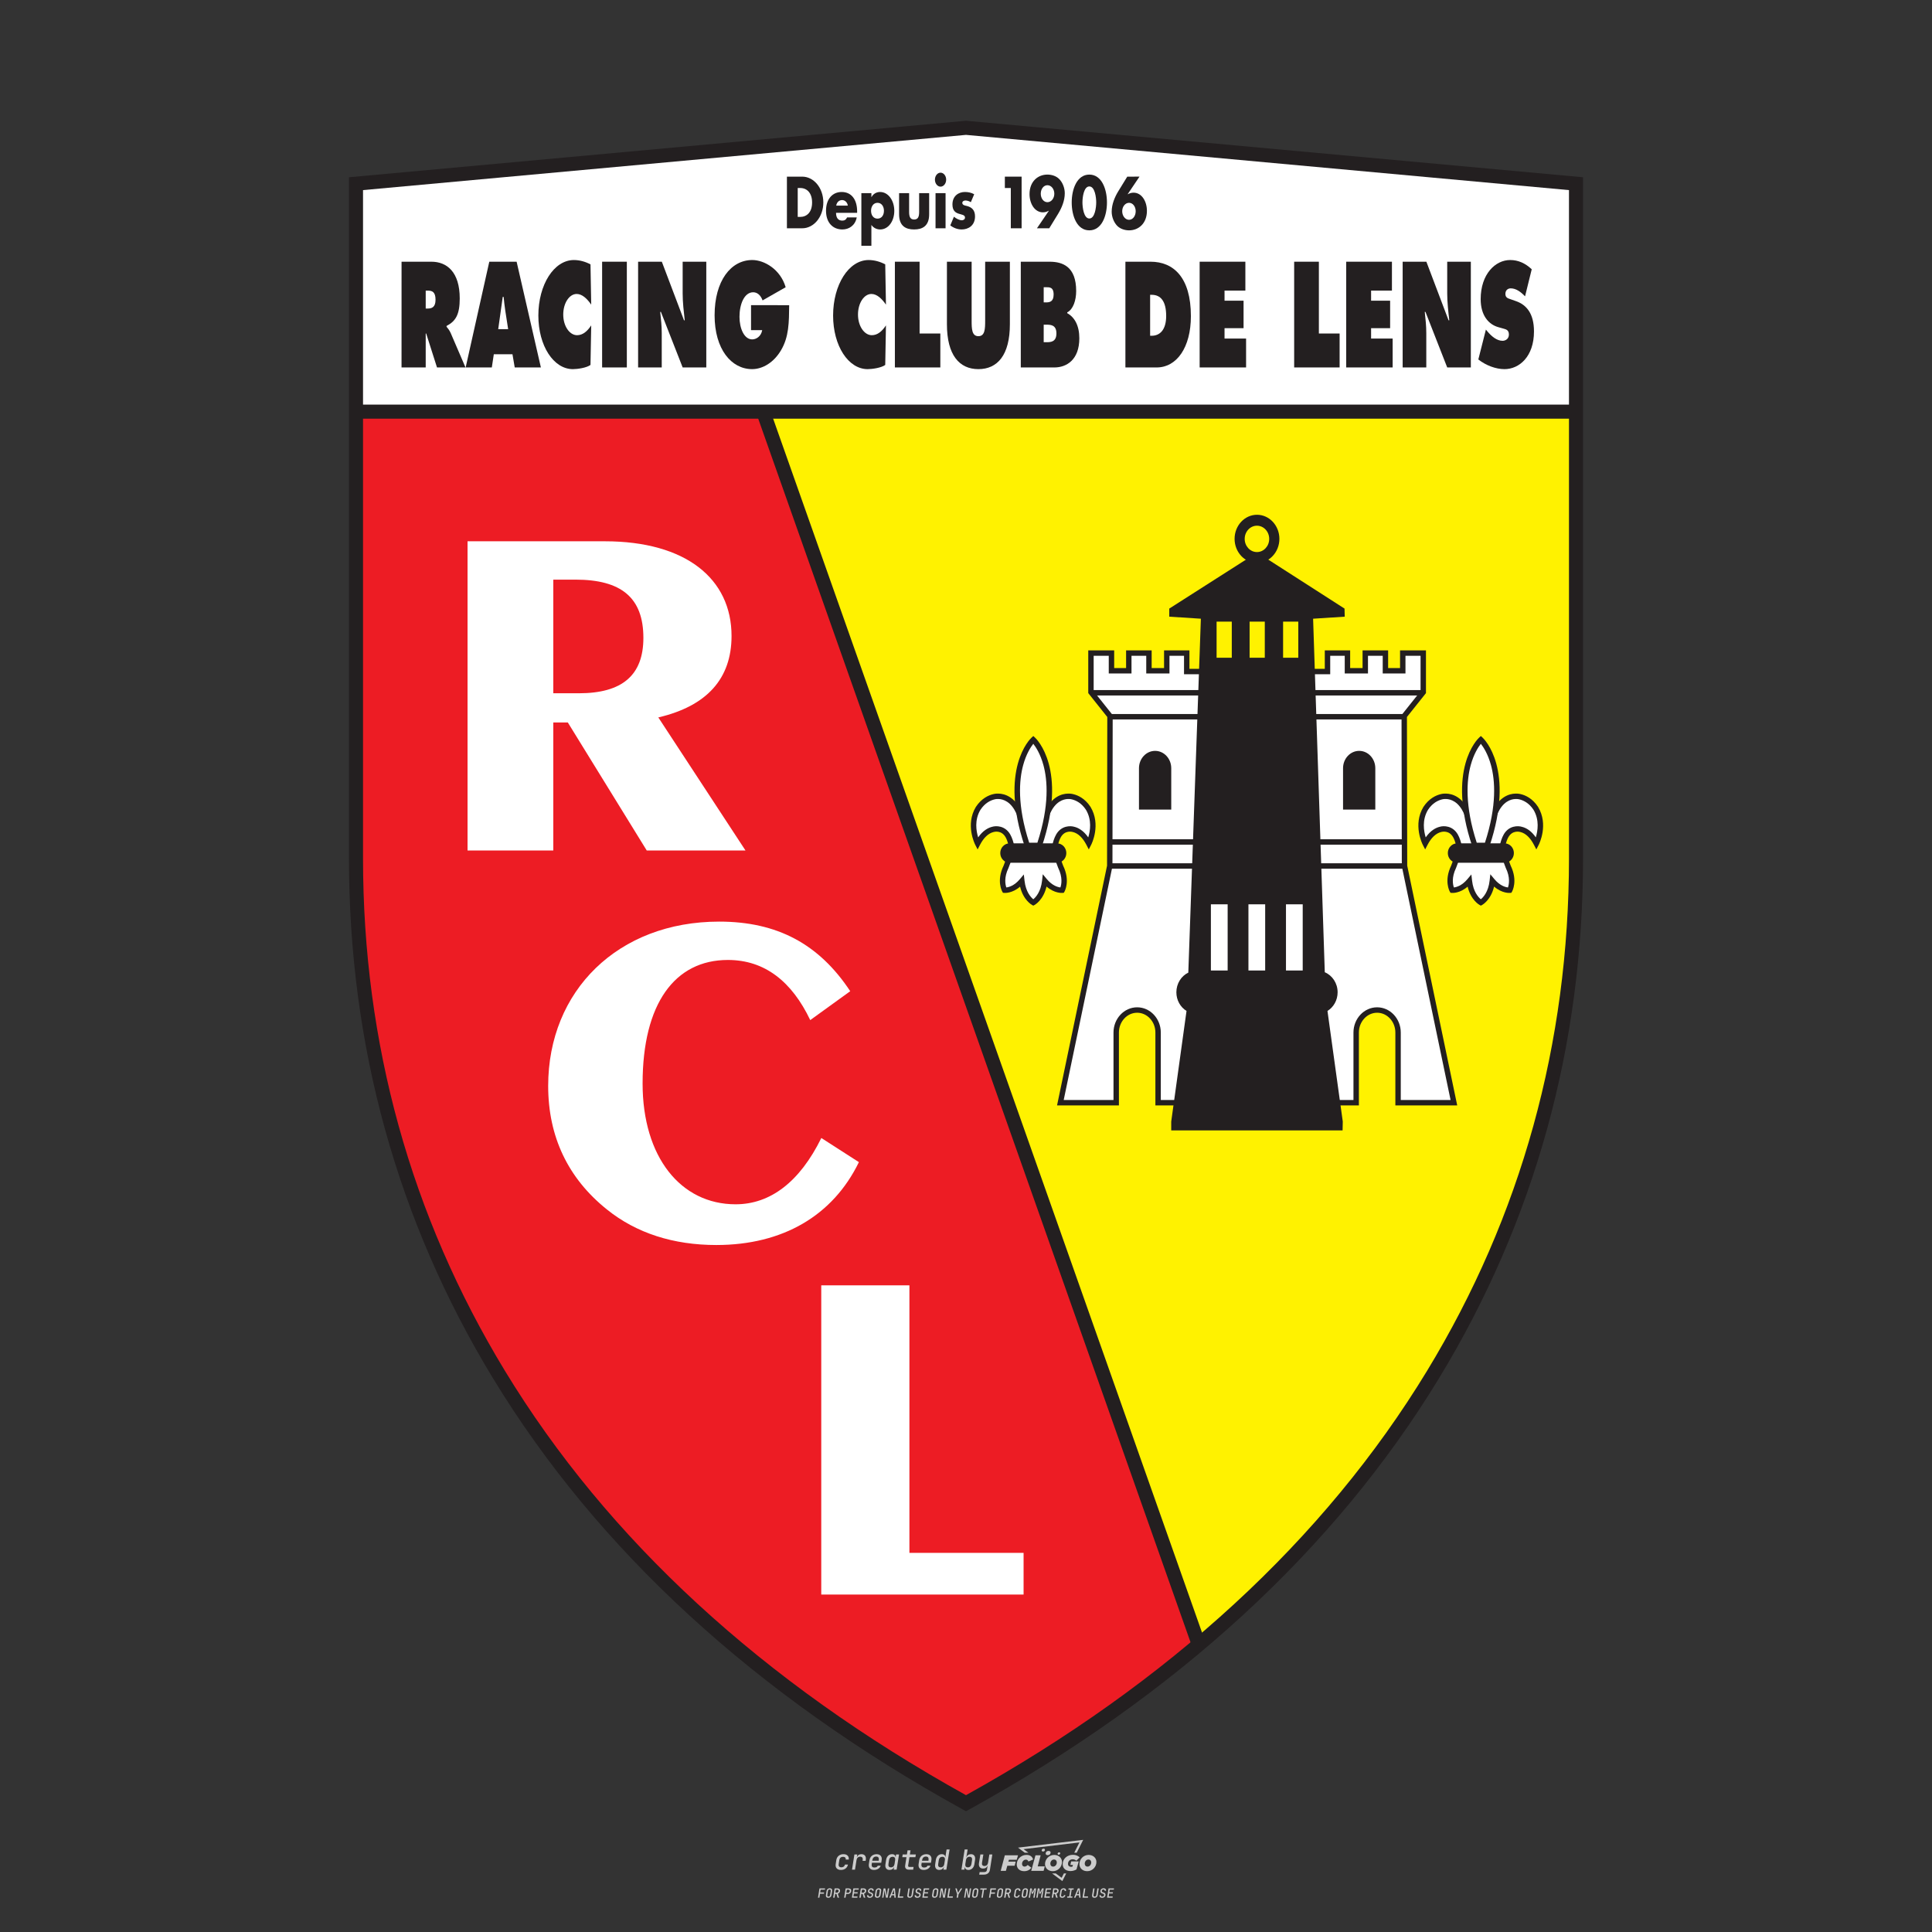 <?xml version="1.0" encoding="UTF-8"?>
<svg data-name="图层_1" xmlns="http://www.w3.org/2000/svg" version="1.1" viewBox="0 0 800 800">
  <rect x="0" y="0" width="800" height="800" fill="#333333" stroke="none"/>
  <!-- Created by @FCLOGO 2025-1-9 GMT+8 10:42:11 . https://fclogo.top/ -->
<!-- FOR PERSONAL USE ONLY NOT FOR COMMERCIAL USE -->
  <path d="M348.219,774.301c-.786,0-1.375-.217-1.768-.652-.393-.435-.528-1.03-.406-1.786l.252-1.648c.122-.755.45-1.35.984-1.785.534-.435,1.194-.652,1.98-.652.755,0,1.329.199,1.722.595.393.397.551.938.475,1.625h-1.236c.03-.359-.055-.637-.257-.836-.202-.198-.498-.297-.887-.297-.42,0-.763.117-1.03.349-.267.233-.435.563-.503.99l-.263,1.659c-.069.435-.006.769.189,1.002.195.233.502.349.921.349.389,0,.715-.099.979-.297.263-.198.436-.48.521-.847h1.236c-.137.687-.467,1.231-.99,1.631-.523.401-1.162.6-1.917.6ZM352.797,774.187l.996-6.294h1.19l-.195,1.19c.336-.87.973-1.304,1.911-1.304.671,0,1.169.208,1.493.624.324.416.429.986.315,1.71l-.069.423h-1.27l.057-.32c.069-.45.011-.795-.171-1.036-.183-.24-.477-.361-.881-.361-.405,0-.74.122-1.007.366-.267.245-.435.588-.503,1.03l-.63,3.971h-1.236ZM361.906,774.301c-.77,0-1.346-.223-1.728-.669s-.515-1.036-.401-1.768l.252-1.648c.084-.488.257-.915.521-1.282s.601-.651,1.013-.852c.412-.202.873-.304,1.385-.304.77,0,1.349.224,1.734.669.385.446.517,1.036.395,1.768l-.172,1.121h-3.845l-.092.526c-.153.954.217,1.431,1.11,1.431.717,0,1.175-.248,1.373-.744h1.225c-.168.534-.503.96-1.007,1.276-.504.317-1.091.475-1.763.475ZM361.231,770.216l-.046.286,2.655-.012.046-.286c.069-.466.013-.822-.166-1.07-.179-.248-.486-.372-.921-.372-.443,0-.795.126-1.059.378-.263.252-.433.611-.509,1.076ZM368.326,774.301c-.633,0-1.103-.212-1.408-.635s-.397-1.001-.274-1.734l.274-1.774c.115-.733.393-1.312.836-1.74.442-.427.98-.641,1.613-.641.465,0,.83.119,1.093.354.263.236.391.557.383.962h.023l.172-1.202h1.236l-.996,6.294h-1.225l.195-1.201h-.023c-.122.412-.351.734-.687.967s-.74.349-1.213.349ZM368.932,773.226c.389,0,.715-.119.978-.355.263-.236.429-.572.498-1.007l.252-1.648c.069-.427.01-.761-.177-1.002-.187-.24-.475-.36-.864-.36-.397,0-.725.118-.984.354-.26.236-.423.572-.492,1.007l-.252,1.648c-.069.443-.013.78.166,1.013.179.233.471.349.876.349ZM376.348,774.187c-.572,0-.994-.157-1.264-.469-.271-.312-.361-.751-.269-1.316l.538-3.387h-1.739l.171-1.122h1.74l.275-1.716h1.236l-.275,1.716h2.472l-.183,1.122h-2.461l-.538,3.387c-.076.442.099.664.526.664h1.717l-.172,1.121h-1.774ZM382.504,774.301c-.77,0-1.346-.223-1.728-.669s-.515-1.036-.401-1.768l.252-1.648c.084-.488.257-.915.521-1.282s.601-.651,1.013-.852c.412-.202.873-.304,1.385-.304.77,0,1.349.224,1.734.669.385.446.517,1.036.395,1.768l-.172,1.121h-3.845l-.092.526c-.153.954.217,1.431,1.11,1.431.717,0,1.175-.248,1.373-.744h1.225c-.168.534-.503.96-1.007,1.276-.504.317-1.091.475-1.763.475ZM381.829,770.216l-.046.286,2.655-.012.046-.286c.069-.466.013-.822-.166-1.07-.179-.248-.486-.372-.921-.372-.443,0-.795.126-1.059.378-.263.252-.433.611-.509,1.076ZM388.924,774.301c-.633,0-1.101-.212-1.402-.635-.301-.423-.395-1.001-.28-1.734l.274-1.774c.115-.733.393-1.312.836-1.74.442-.427.98-.641,1.613-.641.465,0,.83.119,1.093.354.263.236.391.557.383.962h.023l.206-1.465.298-1.796h1.236l-1.327,8.354h-1.225l.195-1.201h-.023c-.122.412-.351.734-.687.967s-.74.349-1.213.349ZM389.531,773.226c.389,0,.715-.119.978-.355.263-.236.429-.572.498-1.007l.252-1.648c.076-.427.019-.761-.172-1.002-.191-.24-.48-.36-.87-.36-.397,0-.725.118-.984.354-.26.236-.423.572-.492,1.007l-.252,1.648c-.076.443-.023.78.16,1.013s.477.349.881.349ZM401.017,774.301c-.473,0-.839-.116-1.099-.349-.26-.233-.385-.555-.378-.967h-.011l-.195,1.201h-1.224l1.327-8.354h1.236l-.286,1.796-.274,1.465h.046c.122-.412.353-.735.692-.967.34-.232.742-.349,1.208-.349.633,0,1.1.214,1.402.641.301.428.395,1.007.281,1.74l-.275,1.774c-.115.733-.395,1.31-.841,1.734-.446.423-.982.635-1.608.635ZM400.766,773.226c.397,0,.723-.116.979-.349.256-.233.422-.571.498-1.013l.252-1.648c.069-.435.011-.77-.171-1.007-.183-.236-.473-.354-.87-.354-.389,0-.715.12-.979.36s-.429.574-.498,1.002l-.252,1.648c-.069.435-.011.771.172,1.007.183.236.473.355.87.355ZM405.469,776.247l.172-1.064h1.934c.641,0,1.007-.302,1.099-.905l.103-.675.206-1.19h-.035c-.122.42-.347.744-.675.973-.328.229-.729.343-1.201.343-.626,0-1.093-.201-1.402-.601s-.41-.944-.303-1.631l.584-3.605h1.236l-.561,3.479c-.061.412,0,.732.183.961s.465.343.847.343c.389,0,.717-.122.984-.366.267-.244.431-.584.492-1.018l.538-3.399h1.236l-1.007,6.409c-.099.603-.37,1.078-.812,1.425-.443.347-1.0.521-1.671.521h-1.946ZM417.787,770.085h3.221l.537-1.855h-5.466l-1.708,6.442h2.147l.586-2.099h3.026l.439-1.708h-3.026l.244-.781ZM424.229,772.916c-.586,0-1.025-.39-1.025-1.123,0-.878.634-1.757,1.611-1.757.488,0,.878.244,1.025.781l1.952-.83c-.293-1.171-1.269-1.903-2.635-1.903-2.782,0-4.148,2.147-4.148,3.904s1.269,2.83,3.075,2.83c1.367,0,2.342-.586,2.977-1.415l-1.513-1.171c-.39.439-.83.683-1.318.683ZM430.915,768.231h-2.147l-1.757,6.442h5.124l.488-1.855h-2.928l1.22-4.587ZM439.748,771.013c0-1.659-1.318-2.928-3.221-2.928-2.196,0-3.807,1.806-3.807,3.807,0,1.659,1.318,2.928,3.221,2.928,2.196,0,3.807-1.806,3.807-3.807ZM434.917,771.696c0-.83.586-1.708,1.513-1.708.781,0,1.171.537,1.171,1.22,0,.83-.586,1.708-1.513,1.708-.781,0-1.171-.537-1.171-1.22ZM443.213,772.233h1.074l-.195.683c-.146.049-.342.098-.586.098-.683,0-1.269-.39-1.269-1.22,0-1.025.732-1.903,1.952-1.903.586,0,1.123.244,1.513.586l1.367-1.367c-.439-.537-1.513-1.074-2.733-1.074-2.587,0-4.295,1.757-4.295,3.855,0,2.05,1.611,2.879,3.221,2.879.927,0,1.855-.293,2.489-.683l.927-3.319h-3.123l-.342,1.464ZM450.777,768.084c-2.196,0-3.807,1.806-3.807,3.807,0,1.659,1.318,2.928,3.221,2.928,2.196,0,3.807-1.806,3.807-3.807,0-1.659-1.318-2.928-3.221-2.928ZM450.338,772.916c-.781,0-1.171-.537-1.171-1.22,0-.83.586-1.708,1.513-1.708.781,0,1.171.537,1.171,1.22,0,.83-.586,1.708-1.513,1.708ZM437.942,767.499c-.049.293.098.488.439.488s.537-.195.634-.488c.049-.244-.098-.488-.439-.488s-.586.244-.634.488ZM432.135,765.498c-.439,0-.732.244-.781.586s.098.586.537.586.732-.244.781-.586c.098-.342-.098-.586-.537-.586ZM433.013,767.303c-.098.537.146.878.83.878.634,0,1.074-.39,1.171-.878s-.146-.878-.83-.878c-.683,0-1.074.39-1.171.878ZM439.602,777.552l-2.44-1.806h-1.513l4.246,3.172,1.611-3.172h-.976l-.927,1.806ZM425.839,767.157l-2.001-1.464,23.132-2.782-2.147,4.246h1.025l2.684-5.319-26.988,3.221,2.782,2.099h1.513ZM338.719,785.785l.609-3.832h2.32l-.084.519h-1.764l-.184,1.145h1.627l-.084.525h-1.617l-.257,1.643h-.567ZM342.97,785.838c-.357,0-.623-.101-.798-.302-.175-.201-.234-.473-.178-.816l.268-1.701c.056-.343.203-.615.441-.816.238-.201.535-.302.892-.302s.623.1.798.299c.175.199.236.471.184.814l-.268,1.706c-.056.343-.204.615-.444.816-.24.201-.538.302-.895.302ZM343.049,785.334c.193,0,.348-.052.467-.158.119-.105.194-.257.226-.457l.268-1.701c.032-.199.005-.352-.079-.457-.084-.105-.222-.158-.415-.158s-.347.052-.465.158c-.117.105-.192.257-.223.457l-.268,1.701c-.032.2-.005.352.079.457s.22.158.409.158ZM344.996,785.785l.609-3.832h1.202c.238,0,.439.046.604.139.165.093.283.223.357.391s.091.366.052.593c-.038.259-.14.484-.304.675-.165.191-.366.321-.604.391l.535,1.643h-.619l-.478-1.575h-.541l-.247,1.575h-.567ZM345.888,783.707h.635c.189,0,.349-.056.48-.168.131-.112.211-.262.239-.451.032-.193,0-.345-.094-.459-.095-.114-.236-.171-.425-.171h-.635l-.2,1.249ZM349.545,785.785l.609-3.832h1.254c.371,0,.651.105.84.315.189.21.255.49.199.84-.038.234-.122.438-.249.611s-.29.307-.488.402c-.198.095-.419.142-.664.142h-.693l-.241,1.522h-.567ZM350.432,783.754h.693c.192,0,.357-.059.493-.176.136-.117.22-.274.252-.47s-.002-.352-.1-.47-.245-.176-.441-.176h-.688l-.21,1.291ZM352.747,785.785l.609-3.832h2.252l-.079.504h-1.695l-.173,1.087h1.512l-.079.499h-1.512l-.194,1.239h1.69l-.079.504h-2.252ZM355.843,785.785l.609-3.832h1.202c.238,0,.439.046.604.139.165.093.283.223.357.391s.091.366.052.593c-.038.259-.14.484-.304.675-.165.191-.366.321-.604.391l.535,1.643h-.619l-.478-1.575h-.541l-.247,1.575h-.567ZM356.736,783.707h.635c.189,0,.349-.056.48-.168.131-.112.211-.262.239-.451.032-.193,0-.345-.094-.459-.095-.114-.236-.171-.425-.171h-.635l-.2,1.249ZM360.132,785.838c-.385,0-.674-.095-.866-.286-.192-.191-.264-.451-.215-.779h.567c-.028.175.011.312.116.412.105.1.266.149.483.149.203,0,.37-.049.501-.147.131-.098.211-.233.239-.404.021-.15.001-.279-.06-.386-.061-.107-.158-.181-.291-.223l-.457-.136c-.266-.08-.462-.217-.588-.409-.126-.192-.17-.42-.131-.682.035-.21.112-.394.231-.551s.273-.28.462-.367.402-.131.64-.131c.35,0,.616.095.798.286.182.191.248.444.2.759h-.567c.028-.168-.003-.3-.092-.396-.089-.096-.23-.144-.422-.144-.189,0-.343.045-.462.134-.119.089-.189.214-.21.375-.025.151-.007.279.052.386s.158.181.294.223l.467.147c.262.081.456.217.58.409.124.193.165.422.123.688-.035.217-.116.406-.241.567-.126.161-.288.286-.485.375-.198.089-.419.134-.664.134ZM363.265,785.838c-.357,0-.623-.101-.798-.302-.175-.201-.234-.473-.178-.816l.268-1.701c.056-.343.203-.615.441-.816.238-.201.535-.302.892-.302s.623.1.798.299c.175.199.236.471.184.814l-.268,1.706c-.056.343-.204.615-.444.816-.24.201-.538.302-.895.302ZM363.344,785.334c.193,0,.348-.052.467-.158.119-.105.194-.257.226-.457l.268-1.701c.032-.199.005-.352-.079-.457-.084-.105-.222-.158-.415-.158s-.347.052-.465.158c-.117.105-.192.257-.223.457l-.268,1.701c-.032.2-.005.352.079.457s.22.158.409.158ZM365.275,785.785l.609-3.832h.709l.619,3.186c.007-.098.017-.217.029-.357.012-.14.027-.285.045-.435.018-.151.037-.289.058-.415l.315-1.979h.525l-.609,3.832h-.709l-.614-3.186c-.007.095-.017.209-.029.344s-.027.276-.045.423c-.018.147-.037.283-.058.409l-.315,2.01h-.53ZM368.225,785.785l1.585-3.832h.745l.373,3.832h-.562l-.073-.971h-1.087l-.388.971h-.593ZM369.385,784.342h.871l-.089-1.102c-.018-.196-.03-.365-.037-.509-.007-.143-.011-.243-.011-.299-.018.056-.052.156-.102.299s-.115.311-.192.504l-.441,1.107ZM371.721,785.785l.609-3.832h.567l-.525,3.312h1.674l-.079.52h-2.247ZM376.678,785.838c-.367,0-.634-.101-.8-.302-.166-.201-.221-.475-.165-.821l.436-2.761h.567l-.436,2.755c-.032.196-.008.35.071.462.079.112.214.168.407.168.193,0,.347-.056.465-.168.117-.112.192-.266.223-.462l.435-2.755h.567l-.436,2.761c-.056.35-.2.625-.433.824-.233.199-.533.299-.9.299ZM379.844,785.838c-.385,0-.674-.095-.866-.286-.192-.191-.264-.451-.215-.779h.567c-.028.175.011.312.116.412.105.1.266.149.483.149.203,0,.37-.049.501-.147.131-.098.211-.233.239-.404.021-.15.001-.279-.06-.386-.061-.107-.158-.181-.291-.223l-.457-.136c-.266-.08-.462-.217-.588-.409-.126-.192-.17-.42-.131-.682.035-.21.112-.394.231-.551s.273-.28.462-.367.402-.131.64-.131c.35,0,.616.095.798.286.182.191.248.444.2.759h-.567c.028-.168-.003-.3-.092-.396-.089-.096-.23-.144-.422-.144-.189,0-.343.045-.462.134-.119.089-.189.214-.21.375-.025.151-.007.279.052.386s.158.181.294.223l.467.147c.262.081.456.217.58.409.124.193.165.422.123.688-.035.217-.116.406-.241.567-.126.161-.288.286-.485.375-.198.089-.419.134-.664.134ZM381.906,785.785l.609-3.832h2.252l-.079.504h-1.695l-.173,1.087h1.512l-.079.499h-1.512l-.194,1.239h1.69l-.079.504h-2.252ZM386.943,785.838c-.357,0-.623-.101-.798-.302-.175-.201-.234-.473-.178-.816l.268-1.701c.056-.343.203-.615.441-.816.238-.201.535-.302.892-.302s.623.1.798.299c.175.199.236.471.184.814l-.268,1.706c-.056.343-.204.615-.444.816-.24.201-.538.302-.895.302ZM387.021,785.334c.193,0,.348-.052.467-.158.119-.105.194-.257.226-.457l.268-1.701c.032-.199.005-.352-.079-.457-.084-.105-.222-.158-.415-.158s-.347.052-.465.158c-.117.105-.192.257-.223.457l-.268,1.701c-.032.2-.005.352.079.457s.22.158.409.158ZM388.953,785.785l.609-3.832h.709l.619,3.186c.007-.098.017-.217.029-.357.012-.14.027-.285.045-.435.018-.151.037-.289.058-.415l.315-1.979h.525l-.609,3.832h-.709l-.614-3.186c-.007.095-.017.209-.029.344s-.027.276-.045.423c-.018.147-.037.283-.058.409l-.315,2.01h-.53ZM392.249,785.785l.609-3.832h.567l-.525,3.312h1.674l-.079.52h-2.247ZM396.117,785.785l.22-1.412-.751-2.42h.577l.446,1.449c.028.095.05.184.066.268.016.084.025.147.029.189.018-.042.046-.105.087-.189.04-.084.088-.173.144-.268l.898-1.449h.598l-1.528,2.42-.22,1.412h-.567ZM399.217,785.785l.609-3.832h.709l.619,3.186c.007-.098.017-.217.029-.357.012-.14.027-.285.044-.435.018-.151.037-.289.058-.415l.315-1.979h.525l-.609,3.832h-.709l-.614-3.186c-.007.095-.017.209-.029.344s-.027.276-.045.423c-.018.147-.037.283-.058.409l-.315,2.01h-.53ZM403.505,785.838c-.357,0-.623-.101-.798-.302-.175-.201-.234-.473-.178-.816l.268-1.701c.056-.343.203-.615.441-.816.238-.201.535-.302.892-.302.357,0,.623.1.798.299.175.199.236.471.184.814l-.268,1.706c-.056.343-.204.615-.444.816-.239.201-.538.302-.895.302ZM403.584,785.334c.193,0,.348-.052.467-.158.119-.105.194-.257.226-.457l.268-1.701c.032-.199.005-.352-.079-.457-.084-.105-.222-.158-.415-.158-.193,0-.347.052-.465.158-.117.105-.191.257-.223.457l-.268,1.701c-.032.2-.005.352.079.457.084.105.22.158.409.158ZM406.381,785.785l.525-3.312h-1.023l.084-.519h2.619l-.084.519h-1.029l-.525,3.312h-.567ZM409.518,785.785l.609-3.832h2.32l-.084.519h-1.764l-.184,1.145h1.627l-.084.525h-1.617l-.257,1.643h-.567ZM413.769,785.838c-.357,0-.623-.101-.798-.302-.175-.201-.234-.473-.178-.816l.268-1.701c.056-.343.203-.615.441-.816.238-.201.535-.302.892-.302.357,0,.623.1.798.299.175.199.236.471.184.814l-.268,1.706c-.056.343-.204.615-.444.816-.239.201-.538.302-.895.302ZM413.848,785.334c.193,0,.348-.052.467-.158.119-.105.194-.257.226-.457l.268-1.701c.032-.199.005-.352-.079-.457-.084-.105-.222-.158-.415-.158-.193,0-.347.052-.465.158-.117.105-.191.257-.223.457l-.268,1.701c-.032.2-.005.352.079.457.084.105.22.158.409.158ZM415.795,785.785l.609-3.832h1.202c.238,0,.439.046.604.139.164.093.283.223.357.391s.091.366.053.593c-.039.259-.14.484-.304.675-.165.191-.366.321-.604.391l.535,1.643h-.619l-.478-1.575h-.541l-.247,1.575h-.567ZM416.688,783.707h.635c.189,0,.349-.056.48-.168.131-.112.211-.262.239-.451.032-.193,0-.345-.095-.459-.094-.114-.236-.171-.425-.171h-.635l-.199,1.249ZM420.905,785.838c-.36,0-.631-.101-.811-.302-.18-.201-.242-.473-.186-.816l.268-1.701c.056-.346.206-.619.449-.819s.545-.299.906-.299c.357,0,.625.101.806.302.18.201.242.473.186.816h-.567c.031-.199.003-.352-.087-.457-.089-.105-.228-.158-.417-.158-.193,0-.351.052-.475.158-.124.105-.202.255-.234.451l-.268,1.706c-.032.2-.003.352.087.457.089.105.23.158.423.158s.35-.052.472-.158.199-.257.231-.457h.567c-.035.228-.115.425-.239.593s-.281.298-.47.388c-.189.091-.402.136-.64.136ZM424.034,785.838c-.357,0-.623-.101-.798-.302-.175-.201-.234-.473-.178-.816l.268-1.701c.056-.343.203-.615.441-.816.238-.201.535-.302.892-.302.357,0,.623.1.798.299.175.199.236.471.184.814l-.268,1.706c-.056.343-.204.615-.444.816-.239.201-.538.302-.895.302ZM424.112,785.334c.193,0,.348-.052.467-.158.119-.105.194-.257.226-.457l.268-1.701c.032-.199.005-.352-.079-.457-.084-.105-.222-.158-.415-.158-.193,0-.347.052-.465.158-.117.105-.191.257-.223.457l-.268,1.701c-.032.2-.005.352.079.457.084.105.22.158.409.158ZM425.965,785.785l.609-3.832h.687l.184,1.228c.021.119.037.23.047.333.011.103.019.183.026.239.018-.056.047-.136.089-.241.042-.105.091-.217.147-.336l.567-1.223h.709l-.609,3.832h-.535l.204-1.291c.025-.168.058-.352.1-.554.042-.201.087-.404.136-.609s.096-.4.142-.585c.045-.185.087-.348.126-.488l-.855,1.863h-.551l-.283-1.863c-.004.136-.011.295-.021.475s-.024.372-.039.575c-.016.203-.035.407-.058.611-.023.205-.048.396-.076.575l-.205,1.291h-.54ZM429.115,785.785l.609-3.832h.687l.184,1.228c.021.119.037.23.047.333.011.103.019.183.026.239.018-.056.047-.136.089-.241.042-.105.091-.217.147-.336l.567-1.223h.709l-.609,3.832h-.535l.204-1.291c.025-.168.058-.352.1-.554.042-.201.087-.404.136-.609s.096-.4.142-.585c.045-.185.087-.348.126-.488l-.855,1.863h-.551l-.283-1.863c-.004.136-.011.295-.021.475s-.024.372-.039.575c-.016.203-.035.407-.058.611-.023.205-.048.396-.076.575l-.205,1.291h-.54ZM432.411,785.785l.609-3.832h2.252l-.079.504h-1.696l-.173,1.087h1.512l-.079.499h-1.512l-.194,1.239h1.69l-.079.504h-2.252ZM435.507,785.785l.609-3.832h1.202c.238,0,.439.046.604.139.164.093.283.223.357.391s.091.366.053.593c-.039.259-.14.484-.304.675-.165.191-.366.321-.604.391l.535,1.643h-.619l-.478-1.575h-.541l-.247,1.575h-.567ZM436.4,783.707h.635c.189,0,.349-.056.48-.168.131-.112.211-.262.239-.451.032-.193,0-.345-.095-.459-.094-.114-.236-.171-.425-.171h-.635l-.199,1.249ZM439.801,785.838c-.36,0-.631-.101-.811-.302-.18-.201-.242-.473-.186-.816l.268-1.701c.056-.346.206-.619.449-.819s.545-.299.906-.299c.357,0,.625.101.806.302.18.201.242.473.186.816h-.567c.031-.199.003-.352-.087-.457-.089-.105-.228-.158-.417-.158-.193,0-.351.052-.475.158-.124.105-.202.255-.234.451l-.268,1.706c-.032.2-.003.352.087.457.089.105.23.158.423.158s.35-.052.472-.158.199-.257.231-.457h.567c-.035.228-.115.425-.239.593s-.281.298-.47.388c-.189.091-.402.136-.64.136ZM441.879,785.785l.079-.504h.777l.446-2.824h-.777l.084-.504h2.126l-.084.504h-.777l-.446,2.824h.777l-.079.504h-2.126ZM444.74,785.785l1.585-3.832h.745l.373,3.832h-.562l-.073-.971h-1.087l-.388.971h-.593ZM445.9,784.342h.871l-.089-1.102c-.017-.196-.03-.365-.037-.509-.007-.143-.01-.243-.01-.299-.018.056-.052.156-.102.299s-.115.311-.192.504l-.441,1.107ZM448.235,785.785l.609-3.832h.567l-.525,3.312h1.674l-.079.52h-2.247ZM453.193,785.838c-.368,0-.634-.101-.8-.302-.166-.201-.221-.475-.165-.821l.436-2.761h.567l-.436,2.755c-.032.196-.008.35.071.462.079.112.214.168.407.168s.347-.056.465-.168c.117-.112.192-.266.223-.462l.436-2.755h.567l-.436,2.761c-.056.35-.2.625-.433.824-.233.199-.533.299-.9.299ZM456.358,785.838c-.385,0-.674-.095-.866-.286-.193-.191-.264-.451-.215-.779h.567c-.028.175.011.312.115.412.105.1.266.149.483.149.203,0,.37-.049.501-.147s.211-.233.239-.404c.021-.15.001-.279-.06-.386s-.158-.181-.291-.223l-.457-.136c-.266-.08-.462-.217-.588-.409-.126-.192-.17-.42-.131-.682.035-.21.112-.394.231-.551s.273-.28.462-.367c.189-.087.402-.131.64-.131.35,0,.616.095.798.286.182.191.248.444.199.759h-.567c.028-.168-.003-.3-.092-.396-.089-.096-.23-.144-.423-.144-.189,0-.343.045-.462.134-.119.089-.189.214-.21.375-.025.151-.007.279.052.386s.158.181.294.223l.467.147c.262.081.456.217.58.409.124.193.165.422.124.688-.035.217-.116.406-.241.567-.126.161-.288.286-.485.375-.198.089-.419.134-.664.134ZM458.421,785.785l.609-3.832h2.252l-.079.504h-1.696l-.173,1.087h1.512l-.079.499h-1.512l-.194,1.239h1.69l-.079.504h-2.252Z" style="fill: #ccc;"/>
  <g>
    <path id="path4618" d="M399.997,52.88l-252.589,23.133v94.437h505.089l.098-94.437" style="fill: #fff;"/>
    <path id="path4620" d="M496.405,680.967c109.492-92.336,156.189-208.423,156.189-325.585v-184.931h-336.566" style="fill: #fff200;"/>
    <path id="path4622" d="M316.027,170.45h-168.619v184.931c0,147.082,73.584,292.452,252.589,391.291,36.409-20.106,68.455-42.13,96.407-65.705" style="fill: #ed1c24;"/>
    <rect x="403.303" y="154.986" width="5.827" height="541.446" transform="translate(-118.617 159.645) rotate(-19.459)" style="fill: #231f20;"/>
    <path d="M399.997,750l-1.408-.777c-85.847-47.401-151.287-107.488-194.503-178.591-39.542-65.059-59.591-137.48-59.591-215.25V73.4l255.503-23.399.266.024,255.243,23.375v281.982c0,77.769-20.051,150.189-59.595,215.25-43.217,71.103-108.658,131.189-194.506,178.591l-1.408.777ZM150.321,78.717v276.664c0,76.687,19.764,148.09,58.744,212.223,42.444,69.834,106.681,128.956,190.932,175.738,84.252-46.782,148.49-105.904,190.935-175.738,38.981-64.134,58.747-135.536,58.747-212.223V78.717l-249.682-22.866-249.676,22.866Z" style="fill: #231f20;"/>
    <rect x="147.408" y="167.537" width="505.089" height="5.827" style="fill: #231f20;"/>
    <path id="path4630" d="M176.277,120.332h.783c1.752,0,3.286.405,3.286,3.771,0,3.256-1.68,3.662-3.358,3.662h-.711v-7.432ZM166.267,152.152h10.01v-14.054h.195l4.48,14.054h11.799l-6.12-14.227c-.563-1.274-1.196-1.974-1.72-2.611v-.349c3.81-1.978,5.455-4.763,5.455-11.384,0-11.031-5.377-15.211-11.726-15.211h-12.364" style="fill: #231f20;"/>
    <path id="path4632" d="M206.301,136.3l1.871-13.356h.372c.195,1.859.376,3.775.672,5.632l1.195,7.724h-4.11ZM204.475,146.696h7.729l.935,5.456h10.831l-10.049-43.783h-11.316l-9.783,43.783h10.831" style="fill: #231f20;"/>
    <path id="path4634" d="M244.806,126.137c-1.645-2.383-3.698-4.414-6.012-4.414-3.063,0-5.567,3.775-5.567,8.537,0,4.819,2.654,8.537,5.716,8.537,2.354,0,4.219-1.569,5.864-4.063l-.298,16.377c-1.643,1.216-5.45,1.74-7.282,1.74-8.028,0-14.305-9.698-14.305-22.188,0-12.771,6.464-22.994,14.713-22.994,2.317,0,4.708.641,6.875,1.799" style="fill: #231f20;"/>
    <path id="path4636" d="M249.325,152.152h10.235v-43.785h-10.235v43.785Z" style="fill: #231f20;"/>
    <path id="path4638" d="M264.227,108.369h9.821l9.188,24.269h.298c-.407-3.656-.859-7.426-.859-11.148v-13.12h9.786v43.783h-9.786l-9.003-22.994h-.294c.333,3.019.635,5.865.635,8.767v14.227h-9.786" style="fill: #231f20;"/>
    <path id="path4640" d="M326.782,126.369c-.078,7.142-.078,13.124-3.399,18.699-2.987,5.053-7.578,7.783-11.949,7.783-8.594,0-15.535-8.249-15.535-22.301,0-14.288,6.76-22.881,15.609-22.881,4.895,0,11.618,3.777,13.816,11.267l-9.556,5.458c-.789-2.206-2.243-3.371-3.888-3.371-3.66,0-5.675,4.879-5.675,10.164,0,4.821,1.941,9.35,5.267,9.35,1.604,0,3.658-1.161,4.143-3.829h-4.628v-10.34" style="fill: #231f20;"/>
    <path id="path4642" d="M366.854,126.137c-1.641-2.383-3.697-4.414-6.013-4.414-3.062,0-5.566,3.775-5.566,8.537,0,4.819,2.652,8.537,5.717,8.537,2.352,0,4.221-1.569,5.862-4.063l-.298,16.377c-1.647,1.216-5.45,1.74-7.282,1.74-8.028,0-14.305-9.698-14.305-22.188,0-12.771,6.464-22.994,14.716-22.994,2.313,0,4.708.641,6.871,1.799" style="fill: #231f20;"/>
    <path id="path4644" d="M370.553,108.369h10.232v29.729h8.588v14.054h-18.82" style="fill: #231f20;"/>
    <path id="path4646" d="M418.169,108.369v25.9c0,12.771-5.152,18.583-13.035,18.583s-13.031-5.811-13.031-18.583v-25.9h10.23v24.39c0,3.426.078,6.446,2.8,6.446,2.724,0,2.802-3.02,2.802-6.446v-24.39" style="fill: #231f20;"/>
    <path id="path4648" d="M432.174,125.212v-6.275h.71c1.491,0,3.4-.236,3.4,3.019,0,3.019-1.684,3.256-3.176,3.256h-.934ZM422.688,152.152h13.931c4.93,0,10.307-3.075,10.307-12.076,0-5.228-1.939-8.713-5.004-10.394v-.349c2.465-1.22,3.698-4.996,3.698-8.829,0-10.104-5.566-12.134-11.02-12.134h-11.912v43.783ZM432.174,134.445h1.009c1.643,0,4.258-.059,4.258,3.597,0,3.601-2.426,3.658-4.11,3.658h-1.157" style="fill: #231f20;"/>
    <path id="path4650" d="M476.243,122.072h.633c3.733,0,6.012,2.615,6.012,8.767,0,5.752-2.615,8.192-6.012,8.192h-.633v-16.959ZM466.007,152.152h12.959c8.258,0,14.157-8.243,14.157-21.25,0-16.088-7.245-22.532-16.692-22.532h-10.424" style="fill: #231f20;"/>
    <path id="path4652" d="M496.747,108.369h18.931v11.963h-8.625v4.18h7.88v11.38h-7.88v4.297h8.923v11.963h-19.229" style="fill: #231f20;"/>
    <path id="path4654" d="M535.885,108.369h10.232v29.729h8.59v14.054h-18.823" style="fill: #231f20;"/>
    <path id="path4656" d="M557.431,108.369h18.939v11.963h-8.629v4.18h7.877v11.38h-7.877v4.297h8.925v11.963h-19.235" style="fill: #231f20;"/>
    <path id="path4658" d="M580.811,108.369h9.821l9.188,24.269h.298c-.411-3.656-.858-7.426-.858-11.148v-13.12h9.783v43.783h-9.783l-8.999-22.994h-.298c.335,3.019.633,5.865.633,8.767v14.227h-9.786" style="fill: #231f20;"/>
    <path id="path4660" d="M615.281,136.475l.524.637c1.83,2.21,4.034,4.008,6.386,4.008,1.009,0,2.615-.641,2.615-2.613,0-1.974-1.346-2.15-2.278-2.44l-2.054-.579c-3.997-1.103-7.358-4.763-7.358-11.618,0-10.394,6.085-16.201,12.213-16.201,3.209,0,6.16,1.22,8.927,3.831l-2.767,11.209c-1.754-1.859-3.732-3.309-5.936-3.309-.896,0-2.204.524-2.204,2.323,0,1.627,1.268,1.857,2.052,2.147l2.315.817c4.336,1.506,7.471,5.111,7.471,12.542,0,10.453-6.123,15.623-12.213,15.623-3.547,0-7.654-1.51-10.833-4.008" style="fill: #231f20;"/>
    <path id="path4662" d="M330.32,77.853h1.048c2.872,0,4.901,2.157,4.901,5.984,0,4.17-2.282,5.984-4.948,5.984h-1.002v-11.969ZM325.848,94.528h6.341c4.762,0,8.732-4.677,8.732-10.69s-3.944-10.693-8.732-10.693h-6.341" style="fill: #231f20;"/>
    <path id="path4664" d="M346.257,85.141c.252-1.5,1.251-2.298,2.461-2.298,1.117,0,2.146.91,2.348,2.298h-4.81ZM354.921,87.583c0-4.965-2.35-8.085-6.407-8.085-3.808,0-6.476,2.919-6.476,7.771,0,5.022,2.9,7.746,6.77,7.746,2.67,0,5.291-1.561,5.953-4.992h-3.989c-.46.965-1.095,1.331-1.986,1.331-1.709,0-2.598-1.134-2.598-3.233h8.732" style="fill: #231f20;"/>
    <path id="path4666" d="M363.356,83.981c1.685,0,2.666,1.502,2.666,3.287,0,1.845-.98,3.262-2.666,3.262-1.688,0-2.67-1.417-2.67-3.262,0-1.785.982-3.287,2.67-3.287ZM360.823,79.981h-4.151v21.808h4.151v-8.648c.89,1.278,2.282,1.875,3.628,1.875,3.466,0,5.859-3.521,5.859-7.717,0-4.17-2.419-7.801-5.907-7.801-1.368,0-2.783.68-3.537,2.13h-.039" style="fill: #231f20;"/>
    <path id="path4668" d="M376.446,79.981v7.773c0,1.841.362,3.145,2.071,3.145,1.715,0,2.077-1.304,2.077-3.145v-7.773h4.149v8.763c0,4.794-2.712,6.271-6.226,6.271-3.512,0-6.222-1.477-6.222-6.271v-8.763" style="fill: #231f20;"/>
    <path id="path4670" d="M391.538,94.528h-4.151v-14.547h4.151v14.547ZM391.787,74.394c0,1.588-1.048,2.892-2.323,2.892-1.282,0-2.331-1.304-2.331-2.892,0-1.592,1.048-2.892,2.331-2.892,1.274,0,2.323,1.3,2.323,2.892" style="fill: #231f20;"/>
    <path id="path4672" d="M402.002,83.724c-.639-.425-1.526-.707-2.235-.707-.477,0-1.3.253-1.3.992,0,.994,1.3,1.132,1.871,1.274,1.937.485,3.399,1.617,3.399,4.312,0,3.827-2.808,5.419-5.519,5.419-1.666,0-3.307-.596-4.724-1.676l1.508-3.605c.844.74,2.259,1.479,3.283,1.479.524,0,1.298-.314,1.298-1.111,0-1.132-1.298-1.189-2.599-1.613-1.296-.423-2.598-1.22-2.598-3.827,0-3.576,2.598-5.164,5.152-5.164,1.325,0,2.646.253,3.855.935" style="fill: #231f20;"/>
    <path id="path4674" d="M416.092,77.853v-4.708h6.934v21.383h-4.47v-16.675" style="fill: #231f20;"/>
    <path id="path4676" d="M433.717,76.692c1.572,0,2.851,1.559,2.851,3.515s-1.279,3.517-2.851,3.517c-1.575,0-2.759-1.561-2.759-3.517s1.185-3.515,2.759-3.515ZM434.471,94.528l3.667-5.981c1.483-2.442,2.761-5.419,2.761-8.512,0-2.239-.914-4.505-2.301-5.897-1.325-1.337-3.24-1.845-4.905-1.845-3.921,0-7.387,2.837-7.387,8.085,0,3.94,2.143,7.545,5.519,7.545.912,0,1.643-.228,2.416-.655l.039.059-4.901,7.2" style="fill: #231f20;"/>
    <path id="path4678" d="M451.067,77.202c2.305,0,2.851,4.535,2.851,6.606,0,2.07-.546,6.667-2.851,6.667-2.301,0-2.849-4.597-2.849-6.667,0-2.071.548-6.606,2.849-6.606ZM451.067,72.293c-5.104,0-7.294,5.986-7.294,11.544,0,5.561,2.163,11.546,7.294,11.546s7.3-5.984,7.3-11.546c0-5.558-2.19-11.544-7.3-11.544" style="fill: #231f20;"/>
    <path id="path4680" d="M467.507,91.016c-1.553,0-2.825-1.592-2.825-3.547,0-1.931,1.273-3.488,2.825-3.488,1.572,0,2.758,1.557,2.758,3.488,0,1.954-1.185,3.547-2.758,3.547ZM466.776,73.145l-3.695,6.013c-1.481,2.411-2.755,5.415-2.755,8.508,0,2.21.935,4.457,2.303,5.871,1.319,1.306,3.235,1.845,4.901,1.845,3.921,0,7.385-2.841,7.385-8.085,0-3.915-2.142-7.514-5.519-7.514-.887,0-1.618.226-2.391.649l-.039-.059,4.878-7.234" style="fill: #231f20;"/>
    <path id="path4682" d="M418.05,355.013l-1.446,3.86c-2.851,5.864-.626,9.747-.626,9.747,0,0,3.654.325,7.144-3.812.766,6.768,4.743,8.923,4.743,8.923,0,0,3.999-2.175,4.749-8.986,3.507,4.209,7.198,3.874,7.198,3.874,0,0,2.222-3.884-.632-9.747l-1.436-3.86" style="fill: #fff;"/>
    <path d="M427.867,375.007l-.534-.29c-.164-.088-3.608-2.017-4.939-7.574-3.294,2.84-6.36,2.605-6.514,2.594l-.582-.052-.29-.507c-.103-.179-2.472-4.449.566-10.746l1.701-4.539h21.249l1.69,4.54c3.04,6.296.676,10.565.573,10.744l-.29.507-.581.053c-.152.01-3.252.254-6.568-2.637-1.325,5.584-4.781,7.526-4.946,7.616l-.534.29ZM423.944,362.099l.292,2.585c.525,4.638,2.621,6.864,3.63,7.683,1.008-.821,3.119-3.065,3.635-7.743l.289-2.617,1.685,2.023c2.264,2.716,4.541,3.32,5.616,3.447.418-1.192,1.032-4.107-.918-8.112l-.043-.1-1.164-3.131h-18.139l-1.216,3.23c-1.944,4.001-1.333,6.916-.911,8.112,1.062-.127,3.316-.723,5.565-3.389l1.677-1.988Z" style="fill: #231f20;"/>
    <path id="path4686" d="M436.683,350.976s.454-2.869,1.637-4.911c2.233-3.858,6.232-2.623,6.232-2.623,1.869.462,4.244,1.908,6.288,5.844,0,0,3.938-7.666-.226-14.57-1.843-2.808-4.25-4.25-6.483-4.788,0,0-10.159-3.073-12.6,14.882h-7.403c-2.445-17.955-12.606-14.882-12.606-14.882-2.231.538-4.632,1.98-6.483,4.788-4.16,6.904-.22,14.57-.22,14.57,2.039-3.936,4.416-5.382,6.287-5.844,0,0,3.999-1.236,6.232,2.623,1.179,2.042,1.631,4.911,1.631,4.911" style="fill: #fff;"/>
    <path d="M436.683,352.096h-18.672l-.15-.945c-.005-.027-.438-2.695-1.494-4.525-1.714-2.961-4.615-2.206-4.938-2.111-2.178.539-4.1,2.362-5.616,5.287l-.999,1.928-.993-1.931c-.172-.335-4.174-8.306.258-15.661,2.313-3.513,5.179-4.816,7.18-5.299.079-.026,3.433-1,6.933,1.248,3.515,2.257,5.835,6.831,6.903,13.603h5.468c1.067-6.773,3.386-11.347,6.9-13.603,3.502-2.248,6.853-1.272,6.992-1.231,1.944.467,4.815,1.772,7.097,5.245,4.458,7.391.458,15.362.285,15.697l-.991,1.929-1-1.925c-1.52-2.926-3.443-4.749-5.564-5.273-.38-.112-3.278-.865-4.992,2.096-1.062,1.831-1.496,4.498-1.501,4.525l-.15.944-.956.001ZM419.887,349.855h15.876c.243-1.082.74-2.89,1.588-4.352,2.12-3.662,5.855-3.65,7.531-3.132,1.547.38,3.724,1.476,5.737,4.372.796-2.582,1.589-7.215-.964-11.449-1.855-2.825-4.174-3.889-5.787-4.277-.159-.045-2.619-.726-5.237.982-3.034,1.978-5.106,6.46-5.99,12.962l-.132.969h-9.361l-.132-.969c-.886-6.501-2.958-10.983-5.993-12.961-2.621-1.708-5.082-1.026-5.185-.997-1.664.403-3.978,1.466-5.864,4.33-2.535,4.207-1.735,8.831-.938,11.412,2.012-2.896,4.2-3.995,5.8-4.39,1.616-.499,5.351-.513,7.47,3.15.844,1.463,1.34,3.27,1.582,4.352Z" style="fill: #231f20;"/>
    <path id="path4690" d="M427.865,306.298s-13.089,12.185-2.504,43.775h5.014c10.585-31.59-2.51-43.775-2.51-43.775" style="fill: #fff;"/>
    <path d="M431.182,351.194h-6.627l-.257-.764c-10.691-31.907,2.248-44.434,2.804-44.952l.764-.71.764.71c.556.518,13.499,13.044,2.809,44.952l-.257.764ZM426.171,348.953h3.394c5.058-15.514,4.162-26.018,2.496-32.129-1.265-4.641-3.151-7.504-4.196-8.83-1.044,1.326-2.929,4.189-4.193,8.83-1.665,6.111-2.56,16.614,2.498,32.129Z" style="fill: #231f20;"/>
    <path id="path4694" d="M437.7,350.109h-19.666c-1.627,0-2.95,1.401-2.95,3.132,0,1.725,1.323,3.122,2.95,3.122h19.666c1.627,0,2.947-1.397,2.947-3.122,0-1.73-1.319-3.132-2.947-3.132" style="fill: #231f20;"/>
    <path d="M437.701,357.258h-19.666c-2.121,0-3.846-1.803-3.846-4.018,0-2.221,1.726-4.028,3.846-4.028h19.666c2.119,0,3.843,1.807,3.843,4.028,0,2.216-1.724,4.018-3.843,4.018ZM418.035,351.005c-1.132,0-2.054,1.003-2.054,2.235,0,1.227.921,2.226,2.054,2.226h19.666c1.131,0,2.05-.998,2.05-2.226,0-1.233-.919-2.235-2.05-2.235h-19.666Z" style="fill: #231f20;"/>
    <path id="path4698" d="M603.369,355.013l-1.442,3.86c-2.851,5.864-.627,9.747-.627,9.747,0,0,3.656.325,7.142-3.812.772,6.768,4.747,8.923,4.747,8.923,0,0,3.994-2.175,4.749-8.986,3.507,4.209,7.198,3.874,7.198,3.874,0,0,2.222-3.884-.627-9.747l-1.444-3.86" style="fill: #fff;"/>
    <path d="M613.189,375.007l-.535-.29c-.163-.089-3.605-2.017-4.94-7.574-3.292,2.84-6.362,2.607-6.514,2.595l-.582-.052-.291-.508c-.103-.179-2.469-4.449.569-10.745l1.696-4.54h21.249l1.698,4.54c3.037,6.297.672,10.566.569,10.745l-.29.507-.581.053c-.152.01-3.253.254-6.569-2.637-1.326,5.584-4.779,7.527-4.944,7.616l-.534.291ZM609.26,362.099l.294,2.583c.528,4.637,2.625,6.864,3.634,7.684,1.007-.821,3.117-3.065,3.635-7.743l.29-2.616,1.684,2.022c2.264,2.716,4.541,3.32,5.616,3.447.419-1.191,1.034-4.107-.913-8.113l-.042-.097-1.172-3.133h-18.14l-1.212,3.23c-1.944,4.001-1.334,6.915-.912,8.112,1.061-.127,3.316-.723,5.562-3.388l1.675-1.988Z" style="fill: #231f20;"/>
    <path id="path4702" d="M622.01,350.976s.454-2.869,1.631-4.911c2.239-3.858,6.234-2.623,6.234-2.623,1.873.462,4.24,1.908,6.288,5.844,0,0,3.934-7.666-.228-14.57-1.845-2.808-4.252-4.25-6.477-4.788,0,0-10.164-3.073-12.604,14.882h-7.401c-2.445-17.955-12.606-14.882-12.606-14.882-2.231.538-4.638,1.98-6.483,4.788-4.159,6.904-.226,14.57-.226,14.57,2.044-3.936,4.42-5.382,6.291-5.844,0,0,3.999-1.236,6.234,2.623,1.179,2.042,1.633,4.911,1.633,4.911" style="fill: #fff;"/>
    <path d="M622.01,352.096h-18.671l-.151-.944c-.005-.027-.44-2.695-1.497-4.527-1.712-2.958-4.615-2.206-4.939-2.111-2.177.539-4.101,2.362-5.621,5.288l-1,1.927-.991-1.931c-.172-.336-4.167-8.306.263-15.66,2.305-3.51,5.175-4.815,7.181-5.299.078-.026,3.433-1,6.933,1.248,3.515,2.257,5.835,6.831,6.903,13.603h5.466c1.066-6.771,3.384-11.344,6.897-13.602,3.504-2.25,6.856-1.274,6.998-1.232,1.942.467,4.809,1.773,7.09,5.245,4.457,7.391.461,15.362.288,15.697l-.99,1.929-1.001-1.923c-1.524-2.929-3.447-4.752-5.562-5.274-.383-.112-3.278-.866-4.996,2.097-1.055,1.829-1.489,4.497-1.494,4.524l-.15.944-.956.001ZM605.215,349.855h15.876c.243-1.082.738-2.888,1.581-4.35,2.127-3.665,5.859-3.652,7.535-3.134,2.17.534,4.104,2.002,5.738,4.367.794-2.583,1.583-7.213-.967-11.444-1.857-2.824-4.172-3.888-5.782-4.277-.159-.044-2.623-.725-5.241.984-3.034,1.978-5.106,6.46-5.988,12.96l-.132.969h-9.359l-.132-.969c-.886-6.501-2.958-10.983-5.993-12.961-2.621-1.708-5.082-1.026-5.185-.997-1.668.404-3.985,1.467-5.864,4.329-2.534,4.208-1.737,8.833-.942,11.413,2.015-2.896,4.202-3.995,5.802-4.39,1.615-.499,5.351-.513,7.472,3.15.844,1.463,1.34,3.27,1.583,4.352Z" style="fill: #231f20;"/>
    <path id="path4706" d="M613.188,306.298s-13.093,12.185-2.508,43.775h5.016c10.583-31.59-2.508-43.775-2.508-43.775" style="fill: #fff;"/>
    <path d="M616.502,351.194h-6.628l-.257-.764c-10.691-31.908,2.251-44.434,2.807-44.952l.764-.71.764.71c.556.518,13.495,13.044,2.807,44.951l-.257.765ZM611.49,348.953h3.395c5.057-15.514,4.162-26.018,2.496-32.129-1.265-4.641-3.15-7.504-4.194-8.83-1.044,1.326-2.93,4.189-4.195,8.83-1.666,6.111-2.561,16.614,2.497,32.129Z" style="fill: #231f20;"/>
    <path id="path4710" d="M623.02,350.109h-19.664c-1.629,0-2.949,1.401-2.949,3.132,0,1.725,1.319,3.122,2.949,3.122h19.664c1.631,0,2.95-1.397,2.95-3.122,0-1.73-1.319-3.132-2.95-3.132" style="fill: #231f20;"/>
    <path d="M623.02,357.258h-19.664c-2.121,0-3.845-1.803-3.845-4.018,0-2.221,1.725-4.028,3.845-4.028h19.664c2.121,0,3.846,1.807,3.846,4.028,0,2.216-1.726,4.018-3.846,4.018ZM603.356,351.005c-1.131,0-2.053,1.003-2.053,2.235,0,1.227.921,2.226,2.053,2.226h19.664c1.132,0,2.054-.998,2.054-2.226,0-1.233-.921-2.235-2.054-2.235h-19.664Z" style="fill: #231f20;"/>
    <path id="path4714" d="M561.566,456.61v-29.053c0-5.15,3.881-9.328,8.669-9.328,4.792,0,8.678,4.178,8.678,9.328v29.053h23.117l-20.445-98.024-.117-62.089,7.877-9.886v-16.176h-8.489v7.323h-7.179v-7.323h-8.342v7.323h-7.384v-7.323h-8.258v7.641h-58.291v-7.641h-8.266v7.323h-7.376v-7.323h-8.347v7.323h-7.175v-7.323h-8.492v16.176l7.878,9.886-.098,62.089-20.445,98.024h23.119v-29.053c0-5.15,3.881-9.328,8.674-9.328,4.788,0,8.672,4.178,8.672,9.328v29.053" style="fill: #fff;"/>
    <path d="M603.408,457.731h-25.616v-30.173c0-4.526-3.39-8.208-7.556-8.208-4.163,0-7.549,3.682-7.549,8.208v30.173h-84.262v-30.173c0-4.526-3.388-8.208-7.552-8.208s-7.553,3.682-7.553,8.208v30.173h-25.618l20.704-99.262.097-61.581-7.879-9.885v-17.688h10.734v7.323h4.932v-7.323h10.589v7.323h5.134v-7.323h10.508v7.641h56.049v-7.641h10.5v7.323h5.141v-7.323h10.584v7.323h4.937v-7.323h10.731v17.688l-7.877,9.885.116,61.581,20.703,99.262ZM580.034,455.489h20.618l-20.187-96.787-.001-.115-.117-62.482,7.877-9.887v-14.663h-6.248v7.323h-9.421v-7.323h-6.101v7.323h-9.625v-7.323h-6.016v7.641h-60.533v-7.641h-6.025v7.323h-9.617v-7.323h-6.106v7.323h-9.416v-7.323h-6.251v14.663l7.879,9.887v.393l-.099,62.204-.023.112-20.164,96.674h20.62v-27.932c0-5.762,4.394-10.45,9.794-10.45s9.793,4.688,9.793,10.45v27.932h79.778v-27.932c0-5.762,4.392-10.45,9.79-10.45,5.403,0,9.798,4.688,9.798,10.45v27.932Z" style="fill: #231f20;"/>
    <path id="path4718" d="M556.127,335.234v-17.133c0-3.967,2.993-7.183,6.678-7.183,3.691,0,6.68,3.215,6.68,7.183v17.133" style="fill: #231f20;"/>
    <rect x="459.719" y="357.465" width="121.543" height="2.241" style="fill: #231f20;"/>
    <path id="path4722" d="M556.014,464.412l-6.335-45.804c2.498-1.539,4.2-4.4,4.2-7.719,0-3.79-2.212-7.005-5.312-8.301l-4.837-146.394,13.093-.848-.078-3.342-36.181-23.234-36.397,23.234v3.342l13.093.848-5.205,146.546c-2.906,1.389-4.942,4.511-4.942,8.149,0,3.319,1.703,6.183,4.202,7.719l-6.335,45.804v3.669h70.957" style="fill: #231f20;"/>
    <path id="path4724" d="M503.766,272.356h6.288v-14.952h-6.288v14.952Z" style="fill: #fff200;"/>
    <path id="path4726" d="M517.433,272.356h6.288v-14.952h-6.288v14.952Z" style="fill: #fff200;"/>
    <path id="path4728" d="M531.302,272.356h6.292v-14.952h-6.292v14.952Z" style="fill: #fff200;"/>
    <path id="path4730" d="M511.214,223.125c0,5.499,4.168,9.977,9.278,9.977,5.115,0,9.276-4.478,9.276-9.977s-4.16-9.973-9.276-9.973c-5.11,0-9.278,4.472-9.278,9.973ZM515.4,223.144c0-3.013,2.278-5.462,5.074-5.462,2.8,0,5.078,2.45,5.078,5.462,0,3.009-2.278,5.456-5.078,5.456-2.796,0-5.074-2.447-5.074-5.456" style="fill: #231f20;"/>
    <path id="path4732" d="M501.405,401.861h6.937v-27.404h-6.937v27.404Z" style="fill: #fff;"/>
    <path id="path4734" d="M532.496,401.861h6.929v-27.404h-6.929v27.404Z" style="fill: #fff;"/>
    <path id="path4736" d="M516.953,401.861h6.929v-27.404h-6.929v27.404Z" style="fill: #fff;"/>
    <path id="path4738" d="M451.947,286.862h136.949" style="fill: #fff;"/>
    <rect x="451.947" y="285.742" width="136.949" height="2.241" style="fill: #231f20;"/>
    <path id="path4742" d="M459.452,296.781h121.81" style="fill: #fff;"/>
    <rect x="459.451" y="295.661" width="121.81" height="2.241" style="fill: #231f20;"/>
    <path id="path4746" d="M459.452,348.641h121.81" style="fill: #fff;"/>
    <rect x="459.451" y="347.521" width="121.81" height="2.241" style="fill: #231f20;"/>
    <path id="path4750" d="M484.987,335.234v-17.133c0-3.967-2.993-7.183-6.68-7.183s-6.682,3.215-6.682,7.183v17.133" style="fill: #231f20;"/>
    <path id="path4752" d="M219.466,287.069h20.219c17.951,0,26.728-7.45,26.728-22.942,0-16.661-9.174-24.113-28.125-24.113h-9.182v112.152h-35.505v-128.032h56.853c33.513,0,52.464,15.49,52.464,39.209,0,17.651-10.178,29.018-30.321,33.726l36.099,55.097h-40.891l-32.681-53.004h-13.75" style="fill: #fff;"/>
    <path id="path4754" d="M296.61,515.534c-17.758,0-33.114-4.905-45.286-14.707-16.157-12.941-24.335-30.193-24.335-51.174,0-39.406,28.922-68.034,70.817-68.034,23.937,0,41.295,9.213,54.255,28.819l-16.556,11.963c-7.58-15.884-18.752-24.9-34.111-24.9-21.94,0-35.308,18.035-35.308,51.176,0,30.384,15.763,49.995,38.502,49.995,14.364,0,26.527-9.217,35.509-27.453l15.554,9.999c-10.766,22.155-31.516,34.316-59.041,34.316" style="fill: #fff;"/>
    <path id="path4756" d="M340.064,532.232h36.504v110.777h47.275v17.258h-83.779" style="fill: #fff;"/>
  </g>
</svg>
